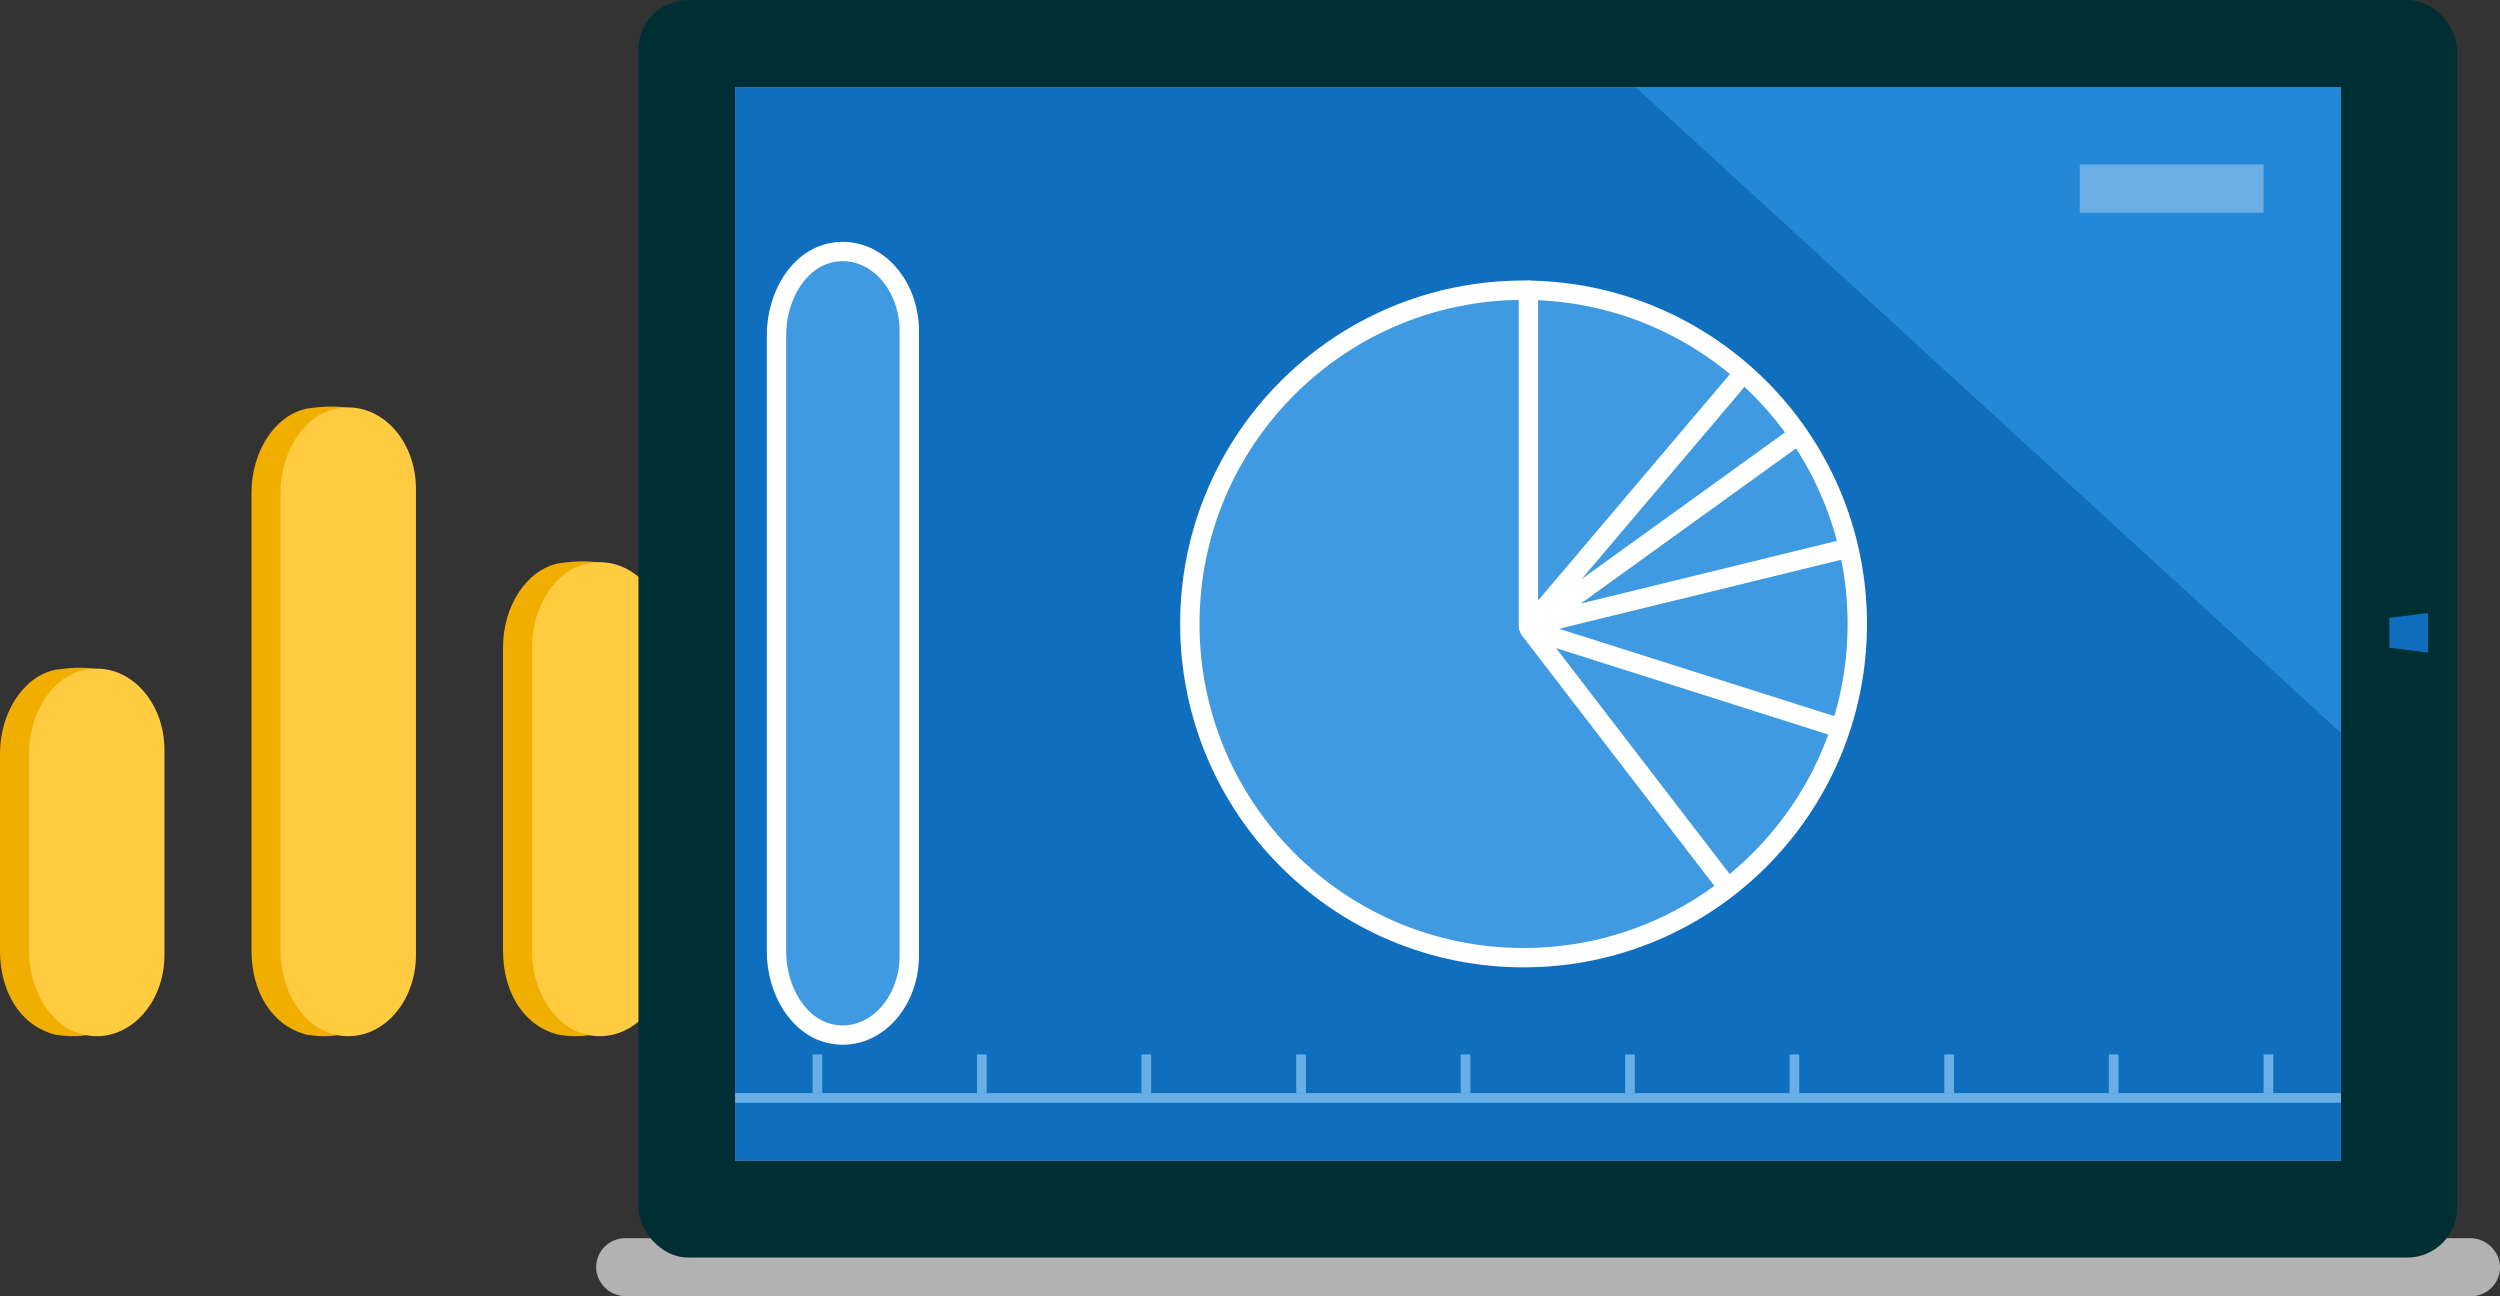 <svg xmlns="http://www.w3.org/2000/svg" viewBox="0 0 258.44 134"><rect x="0" y="0" width="258.44" height="134" fill="#333333" stroke="none"/><title>zerodata-verify-analytics-views</title><path d="M52,98.291V66.913c0-4.121,2.315-7.937,5.694-8.669C66,57,66,61.349,66,66.5V98.7c0,5.153-2,9.3-8.306,8.258C54,106,52,102.412,52,98.291Z" fill="#f0ae00"/><path d="M55,98.307V66.929c0-4.121,2.315-7.937,5.694-8.669C65.134,57.3,69,61.365,69,66.518v32.2c0,5.153-3.866,9.221-8.306,8.258C57.315,106.244,55,102.428,55,98.307Z" fill="#ffcb40"/><path d="M0,98.291V77.913c0-4.121,2.315-7.937,5.694-8.669C14,68,14,72.349,14,77.5V98.7c0,5.153-2,9.3-8.306,8.258C2,106,0,102.412,0,98.291Z" fill="#f0ae00"/><path d="M3,98.307V77.929c0-4.121,2.315-7.937,5.694-8.669C13.134,68.3,17,72.365,17,77.518v21.2c0,5.153-3.866,9.221-8.306,8.258C5.315,106.244,3,102.428,3,98.307Z" fill="#ffcb40"/><path d="M26,98.291V50.913c0-4.121,2.315-7.937,5.694-8.669C40,41,40,45.349,40,50.5V98.7c0,5.153-2,9.3-8.306,8.258C28,106,26,102.412,26,98.291Z" fill="#f0ae00"/><path d="M29,98.307V50.929c0-4.121,2.315-7.937,5.694-8.669C39.134,41.3,43,45.365,43,50.518v48.2c0,5.153-3.866,9.221-8.306,8.258C31.315,106.244,29,102.428,29,98.307Z" fill="#ffcb40"/><path d="M78,98.291V34.913c0-4.121,2.315-7.937,5.694-8.669C92,25,92,29.349,92,34.5V98.7c0,5.153-2,9.3-8.306,8.258C80,106,78,102.412,78,98.291Z" fill="#f0ae00"/><path d="M81,98.307V34.929c0-4.121,2.315-7.937,5.694-8.669C91.134,25.3,95,29.365,95,34.518v64.2c0,5.153-3.866,9.221-8.306,8.258C83.315,106.244,81,102.428,81,98.307Z" fill="#ffcb40"/><path d="M255.44,134H64.8a3.117,3.117,0,0,1-3.123-2.463A3,3,0,0,1,64.63,128H255.27a3.117,3.117,0,0,1,3.123,2.463A3,3,0,0,1,255.44,134Z" fill="#b2b2b2"/><rect x="66" width="188" height="130" rx="5.136" ry="5.136" fill="#002f33"/><path d="M254,102.321V4.694A3.694,3.694,0,0,0,250.306,1H141.364Z" fill="none"/><rect x="76" y="9" width="166" height="111" fill="#a6a8ab"/><rect x="76" y="9" width="166" height="111" fill="#106ebe"/><polygon points="247 66.957 251 67.457 251 63.374 247 63.874 247 66.957" fill="#106ebe"/><polygon points="242 75.767 242 9 169.077 9 242 75.767" fill="#2488d8"/><rect x="76" y="3" width="63" height="111" fill="none"/><rect x="76" y="113" width="166" height="1" fill="#69afe5"/><rect x="84" y="109" width="1" height="4" fill="#69afe5"/><rect x="101" y="109" width="1" height="4" fill="#69afe5"/><rect x="118" y="109" width="1" height="4" fill="#69afe5"/><rect x="134" y="109" width="1" height="4" fill="#69afe5"/><rect x="151" y="109" width="1" height="4" fill="#69afe5"/><rect x="168" y="109" width="1" height="4" fill="#69afe5"/><rect x="185" y="109" width="1" height="4" fill="#69afe5"/><rect x="201" y="109" width="1" height="4" fill="#69afe5"/><rect x="218" y="109" width="1" height="4" fill="#69afe5"/><rect x="234" y="109" width="1" height="4" fill="#69afe5"/><circle cx="157.5" cy="64.5" r="34.5" fill="#409ae1" stroke="#fff" stroke-miterlimit="10" stroke-width="2"/><polyline points="158 30 158 64.81 179.577 39.346" fill="none" stroke="#fff" stroke-linecap="round" stroke-linejoin="round" stroke-width="2"/><polyline points="185.056 45.555 158.667 64.583 190.169 56.877" fill="none" stroke="#fff" stroke-linecap="round" stroke-linejoin="round" stroke-width="2"/><polyline points="189.804 75.139 158.125 65.083 178.482 91.574" fill="none" stroke="#fff" stroke-linecap="round" stroke-linejoin="round" stroke-width="2"/><rect x="215" y="17" width="19" height="5" fill="#69afe5"/><path d="M80.271,98.36V34.64c0-4.041,2.27-7.783,5.584-8.5C90.209,25.2,94,29.184,94,34.237V98.763c0,5.053-3.791,9.042-8.145,8.1C82.541,106.143,80.271,102.4,80.271,98.36Z" fill="#409ae1" stroke="#fff" stroke-miterlimit="10" stroke-width="2"/></svg>